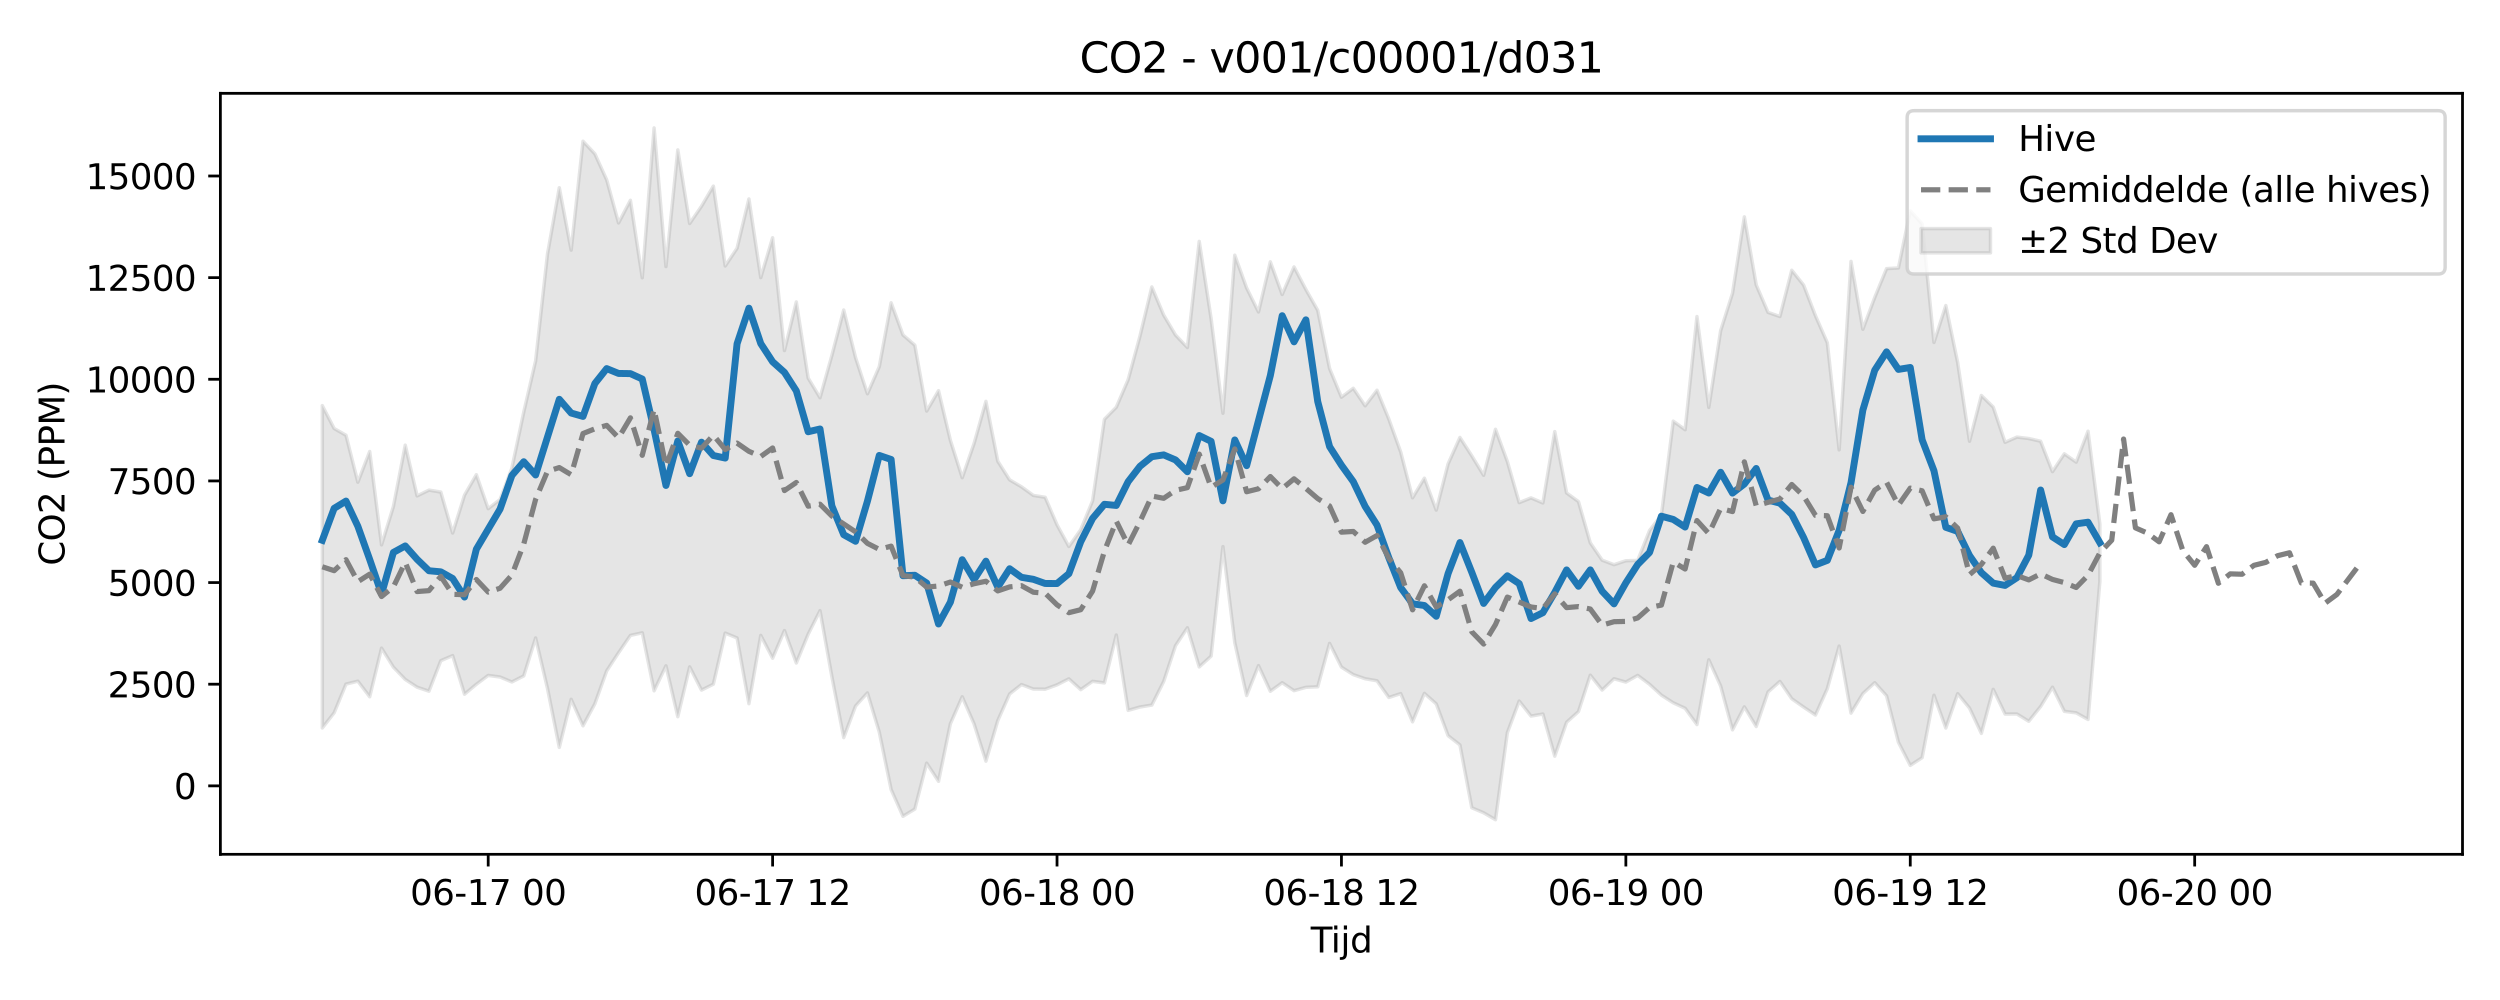 <?xml version="1.0" encoding="utf-8" standalone="no"?>
<!DOCTYPE svg PUBLIC "-//W3C//DTD SVG 1.1//EN"
  "http://www.w3.org/Graphics/SVG/1.1/DTD/svg11.dtd">
<svg xmlns:xlink="http://www.w3.org/1999/xlink" width="720pt" height="288pt" viewBox="0 0 720 288" xmlns="http://www.w3.org/2000/svg" version="1.1">
 <defs>
  <style type="text/css">*{stroke-linejoin: round; stroke-linecap: butt}</style>
 </defs>
 <g id="figure_1">
  <g id="patch_1">
   <path d="M 0 288 
L 720 288 
L 720 0 
L 0 0 
z
" style="fill: #ffffff"/>
  </g>
  <g id="axes_1">
   <g id="patch_2">
    <path d="M 63.47 246.04 
L 709.2 246.04 
L 709.2 26.88 
L 63.47 26.88 
z
" style="fill: #ffffff"/>
   </g>
   <g id="FillBetweenPolyCollection_1">
    <defs>
     <path id="m705ae2a5b0" d="M 92.821 -171.184 
L 92.821 -78.348 
L 96.234 -82.703 
L 99.647 -90.979 
L 103.06 -91.82 
L 106.473 -87.333 
L 109.886 -101.337 
L 113.299 -95.851 
L 116.712 -92.318 
L 120.125 -90.089 
L 123.538 -88.935 
L 126.951 -97.717 
L 130.364 -99.185 
L 133.777 -88.065 
L 137.19 -90.92 
L 140.603 -93.472 
L 144.016 -93.019 
L 147.429 -91.595 
L 150.842 -93.34 
L 154.254 -104.268 
L 157.667 -89.753 
L 161.08 -72.75 
L 164.493 -86.603 
L 167.906 -78.963 
L 171.319 -85.31 
L 174.732 -94.792 
L 178.145 -100.003 
L 181.558 -105.001 
L 184.971 -105.752 
L 188.384 -89.053 
L 191.797 -96.244 
L 195.21 -81.586 
L 198.623 -95.941 
L 202.036 -89.253 
L 205.449 -90.958 
L 208.862 -105.668 
L 212.275 -104.264 
L 215.688 -85.333 
L 219.1 -105.01 
L 222.513 -98.432 
L 225.926 -106.393 
L 229.339 -97.05 
L 232.752 -105.324 
L 236.165 -112.128 
L 239.578 -93.141 
L 242.991 -75.57 
L 246.404 -84.665 
L 249.817 -88.443 
L 253.23 -77.171 
L 256.643 -60.621 
L 260.056 -52.902 
L 263.469 -54.985 
L 266.882 -68.219 
L 270.295 -62.979 
L 273.708 -79.549 
L 277.121 -87.325 
L 280.534 -79.508 
L 283.947 -68.785 
L 287.359 -80.46 
L 290.772 -88.141 
L 294.185 -90.849 
L 297.598 -89.554 
L 301.011 -89.515 
L 304.424 -90.764 
L 307.837 -92.492 
L 311.25 -89.382 
L 314.663 -91.777 
L 318.076 -91.322 
L 321.489 -105.12 
L 324.902 -83.415 
L 328.315 -84.378 
L 331.728 -84.935 
L 335.141 -91.723 
L 338.554 -102.057 
L 341.967 -107.199 
L 345.38 -95.928 
L 348.793 -99.025 
L 352.206 -130.581 
L 355.618 -102.898 
L 359.031 -87.683 
L 362.444 -96.304 
L 365.857 -88.911 
L 369.27 -91.378 
L 372.683 -89.081 
L 376.096 -90.049 
L 379.509 -90.201 
L 382.922 -102.708 
L 386.335 -95.866 
L 389.748 -93.705 
L 393.161 -92.523 
L 396.574 -91.934 
L 399.987 -87.12 
L 403.4 -88.241 
L 406.813 -80.11 
L 410.226 -88.311 
L 413.639 -85.279 
L 417.052 -76.127 
L 420.464 -73.454 
L 423.877 -55.367 
L 427.29 -53.917 
L 430.703 -51.922 
L 434.116 -76.984 
L 437.529 -86.092 
L 440.942 -81.768 
L 444.355 -82.36 
L 447.768 -70.225 
L 451.181 -79.985 
L 454.594 -83.06 
L 458.007 -93.552 
L 461.42 -89.265 
L 464.833 -92.525 
L 468.246 -91.561 
L 471.659 -93.486 
L 475.072 -90.917 
L 478.485 -87.79 
L 481.898 -85.591 
L 485.311 -84.014 
L 488.723 -79.32 
L 492.136 -97.971 
L 495.549 -90.426 
L 498.962 -77.801 
L 502.375 -84.425 
L 505.788 -78.759 
L 509.201 -88.72 
L 512.614 -91.745 
L 516.027 -86.768 
L 519.44 -84.358 
L 522.853 -82.068 
L 526.266 -89.655 
L 529.679 -101.932 
L 533.092 -82.623 
L 536.505 -88.236 
L 539.918 -91.385 
L 543.331 -87.594 
L 546.744 -74.239 
L 550.157 -67.561 
L 553.57 -69.785 
L 556.982 -87.77 
L 560.395 -78.329 
L 563.808 -88.219 
L 567.221 -84.07 
L 570.634 -76.78 
L 574.047 -89.471 
L 577.46 -82.349 
L 580.873 -82.37 
L 584.286 -80.276 
L 587.699 -84.519 
L 591.112 -90.089 
L 594.525 -83.134 
L 597.938 -82.699 
L 601.351 -80.792 
L 604.764 -120.537 
L 604.764 -137.041 
L 604.764 -137.041 
L 601.351 -163.811 
L 597.938 -154.905 
L 594.525 -157.303 
L 591.112 -152.161 
L 587.699 -160.919 
L 584.286 -161.708 
L 580.873 -162.119 
L 577.46 -160.612 
L 574.047 -170.773 
L 570.634 -174.096 
L 567.221 -160.919 
L 563.808 -183.58 
L 560.395 -200.006 
L 556.982 -189.375 
L 553.57 -223.525 
L 550.157 -227.277 
L 546.744 -210.831 
L 543.331 -210.64 
L 539.918 -202.308 
L 536.505 -193.171 
L 533.092 -212.72 
L 529.679 -158.432 
L 526.266 -189.293 
L 522.853 -197.078 
L 519.44 -205.907 
L 516.027 -210.17 
L 512.614 -196.843 
L 509.201 -198.03 
L 505.788 -205.967 
L 502.375 -225.546 
L 498.962 -203.529 
L 495.549 -192.769 
L 492.136 -170.663 
L 488.723 -196.832 
L 485.311 -164.237 
L 481.898 -166.711 
L 478.485 -139.678 
L 475.072 -135.206 
L 471.659 -126.595 
L 468.246 -126.51 
L 464.833 -125.373 
L 461.42 -126.667 
L 458.007 -131.652 
L 454.594 -143.545 
L 451.181 -146.027 
L 447.768 -163.7 
L 444.355 -143.149 
L 440.942 -144.608 
L 437.529 -143.246 
L 434.116 -155.092 
L 430.703 -164.371 
L 427.29 -151.112 
L 423.877 -156.712 
L 420.464 -162.019 
L 417.052 -154.402 
L 413.639 -141.09 
L 410.226 -150.284 
L 406.813 -144.629 
L 403.4 -157.829 
L 399.987 -167.298 
L 396.574 -175.609 
L 393.161 -171.132 
L 389.748 -176.179 
L 386.335 -173.606 
L 382.922 -181.862 
L 379.509 -198.617 
L 376.096 -204.628 
L 372.683 -211.124 
L 369.27 -203.185 
L 365.857 -212.594 
L 362.444 -198.148 
L 359.031 -205.07 
L 355.618 -214.508 
L 352.206 -168.992 
L 348.793 -196.288 
L 345.38 -218.486 
L 341.967 -187.915 
L 338.554 -191.509 
L 335.141 -197.254 
L 331.728 -205.36 
L 328.315 -191.208 
L 324.902 -178.638 
L 321.489 -170.715 
L 318.076 -167.256 
L 314.663 -143.746 
L 311.25 -135.434 
L 307.837 -130.606 
L 304.424 -136.848 
L 301.011 -144.782 
L 297.598 -145.328 
L 294.185 -147.801 
L 290.772 -149.809 
L 287.359 -155.178 
L 283.947 -172.414 
L 280.534 -160.269 
L 277.121 -150.423 
L 273.708 -161.197 
L 270.295 -175.483 
L 266.882 -169.612 
L 263.469 -188.592 
L 260.056 -191.533 
L 256.643 -200.8 
L 253.23 -182.385 
L 249.817 -174.589 
L 246.404 -184.984 
L 242.991 -198.713 
L 239.578 -185.62 
L 236.165 -173.451 
L 232.752 -179.12 
L 229.339 -201.043 
L 225.926 -187.043 
L 222.513 -219.534 
L 219.1 -208.053 
L 215.688 -230.708 
L 212.275 -216.506 
L 208.862 -211.407 
L 205.449 -234.4 
L 202.036 -228.612 
L 198.623 -223.629 
L 195.21 -244.828 
L 191.797 -211.23 
L 188.384 -251.158 
L 184.971 -207.991 
L 181.558 -230.32 
L 178.145 -223.789 
L 174.732 -236.185 
L 171.319 -243.698 
L 167.906 -247.322 
L 164.493 -215.958 
L 161.08 -233.933 
L 157.667 -214.768 
L 154.254 -184.054 
L 150.842 -169.317 
L 147.429 -153.217 
L 144.016 -144.152 
L 140.603 -141.501 
L 137.19 -151.288 
L 133.777 -145.398 
L 130.364 -134.48 
L 126.951 -146.284 
L 123.538 -146.854 
L 120.125 -145.177 
L 116.712 -159.8 
L 113.299 -142.118 
L 109.886 -131.07 
L 106.473 -157.963 
L 103.06 -149.126 
L 99.647 -162.644 
L 96.234 -164.596 
L 92.821 -171.184 
z
" style="stroke: #808080; stroke-opacity: 0.2"/>
    </defs>
    <g clip-path="url(#p46ce4e220f)">
     <use xlink:href="#m705ae2a5b0" x="0" y="288" style="fill: #808080; fill-opacity: 0.2; stroke: #808080; stroke-opacity: 0.2"/>
    </g>
   </g>
   <g id="matplotlib.axis_1">
    <g id="xtick_1">
     <g id="line2d_1">
      <defs>
       <path id="m2dc64f4483" d="M 0 0 
L 0 3.5 
" style="stroke: #000000; stroke-width: 0.8"/>
      </defs>
      <g>
       <use xlink:href="#m2dc64f4483" x="140.603" y="246.04" style="stroke: #000000; stroke-width: 0.8"/>
      </g>
     </g>
     <g id="text_1">
      <!-- 06-17 00 -->
      <g transform="translate(118.122 260.638) scale(0.1 -0.1)">
       <defs>
        <path id="DejaVuSans-30" d="M 2034 4250 
Q 1547 4250 1301 3770 
Q 1056 3291 1056 2328 
Q 1056 1369 1301 889 
Q 1547 409 2034 409 
Q 2525 409 2770 889 
Q 3016 1369 3016 2328 
Q 3016 3291 2770 3770 
Q 2525 4250 2034 4250 
z
M 2034 4750 
Q 2819 4750 3233 4129 
Q 3647 3509 3647 2328 
Q 3647 1150 3233 529 
Q 2819 -91 2034 -91 
Q 1250 -91 836 529 
Q 422 1150 422 2328 
Q 422 3509 836 4129 
Q 1250 4750 2034 4750 
z
" transform="scale(0.016)"/>
        <path id="DejaVuSans-36" d="M 2113 2584 
Q 1688 2584 1439 2293 
Q 1191 2003 1191 1497 
Q 1191 994 1439 701 
Q 1688 409 2113 409 
Q 2538 409 2786 701 
Q 3034 994 3034 1497 
Q 3034 2003 2786 2293 
Q 2538 2584 2113 2584 
z
M 3366 4563 
L 3366 3988 
Q 3128 4100 2886 4159 
Q 2644 4219 2406 4219 
Q 1781 4219 1451 3797 
Q 1122 3375 1075 2522 
Q 1259 2794 1537 2939 
Q 1816 3084 2150 3084 
Q 2853 3084 3261 2657 
Q 3669 2231 3669 1497 
Q 3669 778 3244 343 
Q 2819 -91 2113 -91 
Q 1303 -91 875 529 
Q 447 1150 447 2328 
Q 447 3434 972 4092 
Q 1497 4750 2381 4750 
Q 2619 4750 2861 4703 
Q 3103 4656 3366 4563 
z
" transform="scale(0.016)"/>
        <path id="DejaVuSans-2d" d="M 313 2009 
L 1997 2009 
L 1997 1497 
L 313 1497 
L 313 2009 
z
" transform="scale(0.016)"/>
        <path id="DejaVuSans-31" d="M 794 531 
L 1825 531 
L 1825 4091 
L 703 3866 
L 703 4441 
L 1819 4666 
L 2450 4666 
L 2450 531 
L 3481 531 
L 3481 0 
L 794 0 
L 794 531 
z
" transform="scale(0.016)"/>
        <path id="DejaVuSans-37" d="M 525 4666 
L 3525 4666 
L 3525 4397 
L 1831 0 
L 1172 0 
L 2766 4134 
L 525 4134 
L 525 4666 
z
" transform="scale(0.016)"/>
        <path id="DejaVuSans-20" transform="scale(0.016)"/>
       </defs>
       <use xlink:href="#DejaVuSans-30"/>
       <use xlink:href="#DejaVuSans-36" transform="translate(63.623 0)"/>
       <use xlink:href="#DejaVuSans-2d" transform="translate(127.246 0)"/>
       <use xlink:href="#DejaVuSans-31" transform="translate(163.33 0)"/>
       <use xlink:href="#DejaVuSans-37" transform="translate(226.953 0)"/>
       <use xlink:href="#DejaVuSans-20" transform="translate(290.576 0)"/>
       <use xlink:href="#DejaVuSans-30" transform="translate(322.363 0)"/>
       <use xlink:href="#DejaVuSans-30" transform="translate(385.986 0)"/>
      </g>
     </g>
    </g>
    <g id="xtick_2">
     <g id="line2d_2">
      <g>
       <use xlink:href="#m2dc64f4483" x="222.513" y="246.04" style="stroke: #000000; stroke-width: 0.8"/>
      </g>
     </g>
     <g id="text_2">
      <!-- 06-17 12 -->
      <g transform="translate(200.033 260.638) scale(0.1 -0.1)">
       <defs>
        <path id="DejaVuSans-32" d="M 1228 531 
L 3431 531 
L 3431 0 
L 469 0 
L 469 531 
Q 828 903 1448 1529 
Q 2069 2156 2228 2338 
Q 2531 2678 2651 2914 
Q 2772 3150 2772 3378 
Q 2772 3750 2511 3984 
Q 2250 4219 1831 4219 
Q 1534 4219 1204 4116 
Q 875 4013 500 3803 
L 500 4441 
Q 881 4594 1212 4672 
Q 1544 4750 1819 4750 
Q 2544 4750 2975 4387 
Q 3406 4025 3406 3419 
Q 3406 3131 3298 2873 
Q 3191 2616 2906 2266 
Q 2828 2175 2409 1742 
Q 1991 1309 1228 531 
z
" transform="scale(0.016)"/>
       </defs>
       <use xlink:href="#DejaVuSans-30"/>
       <use xlink:href="#DejaVuSans-36" transform="translate(63.623 0)"/>
       <use xlink:href="#DejaVuSans-2d" transform="translate(127.246 0)"/>
       <use xlink:href="#DejaVuSans-31" transform="translate(163.33 0)"/>
       <use xlink:href="#DejaVuSans-37" transform="translate(226.953 0)"/>
       <use xlink:href="#DejaVuSans-20" transform="translate(290.576 0)"/>
       <use xlink:href="#DejaVuSans-31" transform="translate(322.363 0)"/>
       <use xlink:href="#DejaVuSans-32" transform="translate(385.986 0)"/>
      </g>
     </g>
    </g>
    <g id="xtick_3">
     <g id="line2d_3">
      <g>
       <use xlink:href="#m2dc64f4483" x="304.424" y="246.04" style="stroke: #000000; stroke-width: 0.8"/>
      </g>
     </g>
     <g id="text_3">
      <!-- 06-18 00 -->
      <g transform="translate(281.944 260.638) scale(0.1 -0.1)">
       <defs>
        <path id="DejaVuSans-38" d="M 2034 2216 
Q 1584 2216 1326 1975 
Q 1069 1734 1069 1313 
Q 1069 891 1326 650 
Q 1584 409 2034 409 
Q 2484 409 2743 651 
Q 3003 894 3003 1313 
Q 3003 1734 2745 1975 
Q 2488 2216 2034 2216 
z
M 1403 2484 
Q 997 2584 770 2862 
Q 544 3141 544 3541 
Q 544 4100 942 4425 
Q 1341 4750 2034 4750 
Q 2731 4750 3128 4425 
Q 3525 4100 3525 3541 
Q 3525 3141 3298 2862 
Q 3072 2584 2669 2484 
Q 3125 2378 3379 2068 
Q 3634 1759 3634 1313 
Q 3634 634 3220 271 
Q 2806 -91 2034 -91 
Q 1263 -91 848 271 
Q 434 634 434 1313 
Q 434 1759 690 2068 
Q 947 2378 1403 2484 
z
M 1172 3481 
Q 1172 3119 1398 2916 
Q 1625 2713 2034 2713 
Q 2441 2713 2670 2916 
Q 2900 3119 2900 3481 
Q 2900 3844 2670 4047 
Q 2441 4250 2034 4250 
Q 1625 4250 1398 4047 
Q 1172 3844 1172 3481 
z
" transform="scale(0.016)"/>
       </defs>
       <use xlink:href="#DejaVuSans-30"/>
       <use xlink:href="#DejaVuSans-36" transform="translate(63.623 0)"/>
       <use xlink:href="#DejaVuSans-2d" transform="translate(127.246 0)"/>
       <use xlink:href="#DejaVuSans-31" transform="translate(163.33 0)"/>
       <use xlink:href="#DejaVuSans-38" transform="translate(226.953 0)"/>
       <use xlink:href="#DejaVuSans-20" transform="translate(290.576 0)"/>
       <use xlink:href="#DejaVuSans-30" transform="translate(322.363 0)"/>
       <use xlink:href="#DejaVuSans-30" transform="translate(385.986 0)"/>
      </g>
     </g>
    </g>
    <g id="xtick_4">
     <g id="line2d_4">
      <g>
       <use xlink:href="#m2dc64f4483" x="386.335" y="246.04" style="stroke: #000000; stroke-width: 0.8"/>
      </g>
     </g>
     <g id="text_4">
      <!-- 06-18 12 -->
      <g transform="translate(363.855 260.638) scale(0.1 -0.1)">
       <use xlink:href="#DejaVuSans-30"/>
       <use xlink:href="#DejaVuSans-36" transform="translate(63.623 0)"/>
       <use xlink:href="#DejaVuSans-2d" transform="translate(127.246 0)"/>
       <use xlink:href="#DejaVuSans-31" transform="translate(163.33 0)"/>
       <use xlink:href="#DejaVuSans-38" transform="translate(226.953 0)"/>
       <use xlink:href="#DejaVuSans-20" transform="translate(290.576 0)"/>
       <use xlink:href="#DejaVuSans-31" transform="translate(322.363 0)"/>
       <use xlink:href="#DejaVuSans-32" transform="translate(385.986 0)"/>
      </g>
     </g>
    </g>
    <g id="xtick_5">
     <g id="line2d_5">
      <g>
       <use xlink:href="#m2dc64f4483" x="468.246" y="246.04" style="stroke: #000000; stroke-width: 0.8"/>
      </g>
     </g>
     <g id="text_5">
      <!-- 06-19 00 -->
      <g transform="translate(445.765 260.638) scale(0.1 -0.1)">
       <defs>
        <path id="DejaVuSans-39" d="M 703 97 
L 703 672 
Q 941 559 1184 500 
Q 1428 441 1663 441 
Q 2288 441 2617 861 
Q 2947 1281 2994 2138 
Q 2813 1869 2534 1725 
Q 2256 1581 1919 1581 
Q 1219 1581 811 2004 
Q 403 2428 403 3163 
Q 403 3881 828 4315 
Q 1253 4750 1959 4750 
Q 2769 4750 3195 4129 
Q 3622 3509 3622 2328 
Q 3622 1225 3098 567 
Q 2575 -91 1691 -91 
Q 1453 -91 1209 -44 
Q 966 3 703 97 
z
M 1959 2075 
Q 2384 2075 2632 2365 
Q 2881 2656 2881 3163 
Q 2881 3666 2632 3958 
Q 2384 4250 1959 4250 
Q 1534 4250 1286 3958 
Q 1038 3666 1038 3163 
Q 1038 2656 1286 2365 
Q 1534 2075 1959 2075 
z
" transform="scale(0.016)"/>
       </defs>
       <use xlink:href="#DejaVuSans-30"/>
       <use xlink:href="#DejaVuSans-36" transform="translate(63.623 0)"/>
       <use xlink:href="#DejaVuSans-2d" transform="translate(127.246 0)"/>
       <use xlink:href="#DejaVuSans-31" transform="translate(163.33 0)"/>
       <use xlink:href="#DejaVuSans-39" transform="translate(226.953 0)"/>
       <use xlink:href="#DejaVuSans-20" transform="translate(290.576 0)"/>
       <use xlink:href="#DejaVuSans-30" transform="translate(322.363 0)"/>
       <use xlink:href="#DejaVuSans-30" transform="translate(385.986 0)"/>
      </g>
     </g>
    </g>
    <g id="xtick_6">
     <g id="line2d_6">
      <g>
       <use xlink:href="#m2dc64f4483" x="550.157" y="246.04" style="stroke: #000000; stroke-width: 0.8"/>
      </g>
     </g>
     <g id="text_6">
      <!-- 06-19 12 -->
      <g transform="translate(527.676 260.638) scale(0.1 -0.1)">
       <use xlink:href="#DejaVuSans-30"/>
       <use xlink:href="#DejaVuSans-36" transform="translate(63.623 0)"/>
       <use xlink:href="#DejaVuSans-2d" transform="translate(127.246 0)"/>
       <use xlink:href="#DejaVuSans-31" transform="translate(163.33 0)"/>
       <use xlink:href="#DejaVuSans-39" transform="translate(226.953 0)"/>
       <use xlink:href="#DejaVuSans-20" transform="translate(290.576 0)"/>
       <use xlink:href="#DejaVuSans-31" transform="translate(322.363 0)"/>
       <use xlink:href="#DejaVuSans-32" transform="translate(385.986 0)"/>
      </g>
     </g>
    </g>
    <g id="xtick_7">
     <g id="line2d_7">
      <g>
       <use xlink:href="#m2dc64f4483" x="632.067" y="246.04" style="stroke: #000000; stroke-width: 0.8"/>
      </g>
     </g>
     <g id="text_7">
      <!-- 06-20 00 -->
      <g transform="translate(609.587 260.638) scale(0.1 -0.1)">
       <use xlink:href="#DejaVuSans-30"/>
       <use xlink:href="#DejaVuSans-36" transform="translate(63.623 0)"/>
       <use xlink:href="#DejaVuSans-2d" transform="translate(127.246 0)"/>
       <use xlink:href="#DejaVuSans-32" transform="translate(163.33 0)"/>
       <use xlink:href="#DejaVuSans-30" transform="translate(226.953 0)"/>
       <use xlink:href="#DejaVuSans-20" transform="translate(290.576 0)"/>
       <use xlink:href="#DejaVuSans-30" transform="translate(322.363 0)"/>
       <use xlink:href="#DejaVuSans-30" transform="translate(385.986 0)"/>
      </g>
     </g>
    </g>
    <g id="text_8">
     <!-- Tijd -->
     <g transform="translate(377.485 274.317) scale(0.1 -0.1)">
      <defs>
       <path id="DejaVuSans-54" d="M -19 4666 
L 3928 4666 
L 3928 4134 
L 2272 4134 
L 2272 0 
L 1638 0 
L 1638 4134 
L -19 4134 
L -19 4666 
z
" transform="scale(0.016)"/>
       <path id="DejaVuSans-69" d="M 603 3500 
L 1178 3500 
L 1178 0 
L 603 0 
L 603 3500 
z
M 603 4863 
L 1178 4863 
L 1178 4134 
L 603 4134 
L 603 4863 
z
" transform="scale(0.016)"/>
       <path id="DejaVuSans-6a" d="M 603 3500 
L 1178 3500 
L 1178 -63 
Q 1178 -731 923 -1031 
Q 669 -1331 103 -1331 
L -116 -1331 
L -116 -844 
L 38 -844 
Q 366 -844 484 -692 
Q 603 -541 603 -63 
L 603 3500 
z
M 603 4863 
L 1178 4863 
L 1178 4134 
L 603 4134 
L 603 4863 
z
" transform="scale(0.016)"/>
       <path id="DejaVuSans-64" d="M 2906 2969 
L 2906 4863 
L 3481 4863 
L 3481 0 
L 2906 0 
L 2906 525 
Q 2725 213 2448 61 
Q 2172 -91 1784 -91 
Q 1150 -91 751 415 
Q 353 922 353 1747 
Q 353 2572 751 3078 
Q 1150 3584 1784 3584 
Q 2172 3584 2448 3432 
Q 2725 3281 2906 2969 
z
M 947 1747 
Q 947 1113 1208 752 
Q 1469 391 1925 391 
Q 2381 391 2643 752 
Q 2906 1113 2906 1747 
Q 2906 2381 2643 2742 
Q 2381 3103 1925 3103 
Q 1469 3103 1208 2742 
Q 947 2381 947 1747 
z
" transform="scale(0.016)"/>
      </defs>
      <use xlink:href="#DejaVuSans-54"/>
      <use xlink:href="#DejaVuSans-69" transform="translate(57.959 0)"/>
      <use xlink:href="#DejaVuSans-6a" transform="translate(85.742 0)"/>
      <use xlink:href="#DejaVuSans-64" transform="translate(113.525 0)"/>
     </g>
    </g>
   </g>
   <g id="matplotlib.axis_2">
    <g id="ytick_1">
     <g id="line2d_8">
      <defs>
       <path id="m02e76231f5" d="M 0 0 
L -3.5 0 
" style="stroke: #000000; stroke-width: 0.8"/>
      </defs>
      <g>
       <use xlink:href="#m02e76231f5" x="63.47" y="226.328" style="stroke: #000000; stroke-width: 0.8"/>
      </g>
     </g>
     <g id="text_9">
      <!-- 0 -->
      <g transform="translate(50.108 230.127) scale(0.1 -0.1)">
       <use xlink:href="#DejaVuSans-30"/>
      </g>
     </g>
    </g>
    <g id="ytick_2">
     <g id="line2d_9">
      <g>
       <use xlink:href="#m02e76231f5" x="63.47" y="197.054" style="stroke: #000000; stroke-width: 0.8"/>
      </g>
     </g>
     <g id="text_10">
      <!-- 2500 -->
      <g transform="translate(31.02 200.853) scale(0.1 -0.1)">
       <defs>
        <path id="DejaVuSans-35" d="M 691 4666 
L 3169 4666 
L 3169 4134 
L 1269 4134 
L 1269 2991 
Q 1406 3038 1543 3061 
Q 1681 3084 1819 3084 
Q 2600 3084 3056 2656 
Q 3513 2228 3513 1497 
Q 3513 744 3044 326 
Q 2575 -91 1722 -91 
Q 1428 -91 1123 -41 
Q 819 9 494 109 
L 494 744 
Q 775 591 1075 516 
Q 1375 441 1709 441 
Q 2250 441 2565 725 
Q 2881 1009 2881 1497 
Q 2881 1984 2565 2268 
Q 2250 2553 1709 2553 
Q 1456 2553 1204 2497 
Q 953 2441 691 2322 
L 691 4666 
z
" transform="scale(0.016)"/>
       </defs>
       <use xlink:href="#DejaVuSans-32"/>
       <use xlink:href="#DejaVuSans-35" transform="translate(63.623 0)"/>
       <use xlink:href="#DejaVuSans-30" transform="translate(127.246 0)"/>
       <use xlink:href="#DejaVuSans-30" transform="translate(190.869 0)"/>
      </g>
     </g>
    </g>
    <g id="ytick_3">
     <g id="line2d_10">
      <g>
       <use xlink:href="#m02e76231f5" x="63.47" y="167.78" style="stroke: #000000; stroke-width: 0.8"/>
      </g>
     </g>
     <g id="text_11">
      <!-- 5000 -->
      <g transform="translate(31.02 171.579) scale(0.1 -0.1)">
       <use xlink:href="#DejaVuSans-35"/>
       <use xlink:href="#DejaVuSans-30" transform="translate(63.623 0)"/>
       <use xlink:href="#DejaVuSans-30" transform="translate(127.246 0)"/>
       <use xlink:href="#DejaVuSans-30" transform="translate(190.869 0)"/>
      </g>
     </g>
    </g>
    <g id="ytick_4">
     <g id="line2d_11">
      <g>
       <use xlink:href="#m02e76231f5" x="63.47" y="138.506" style="stroke: #000000; stroke-width: 0.8"/>
      </g>
     </g>
     <g id="text_12">
      <!-- 7500 -->
      <g transform="translate(31.02 142.306) scale(0.1 -0.1)">
       <use xlink:href="#DejaVuSans-37"/>
       <use xlink:href="#DejaVuSans-35" transform="translate(63.623 0)"/>
       <use xlink:href="#DejaVuSans-30" transform="translate(127.246 0)"/>
       <use xlink:href="#DejaVuSans-30" transform="translate(190.869 0)"/>
      </g>
     </g>
    </g>
    <g id="ytick_5">
     <g id="line2d_12">
      <g>
       <use xlink:href="#m02e76231f5" x="63.47" y="109.233" style="stroke: #000000; stroke-width: 0.8"/>
      </g>
     </g>
     <g id="text_13">
      <!-- 10000 -->
      <g transform="translate(24.657 113.032) scale(0.1 -0.1)">
       <use xlink:href="#DejaVuSans-31"/>
       <use xlink:href="#DejaVuSans-30" transform="translate(63.623 0)"/>
       <use xlink:href="#DejaVuSans-30" transform="translate(127.246 0)"/>
       <use xlink:href="#DejaVuSans-30" transform="translate(190.869 0)"/>
       <use xlink:href="#DejaVuSans-30" transform="translate(254.492 0)"/>
      </g>
     </g>
    </g>
    <g id="ytick_6">
     <g id="line2d_13">
      <g>
       <use xlink:href="#m02e76231f5" x="63.47" y="79.959" style="stroke: #000000; stroke-width: 0.8"/>
      </g>
     </g>
     <g id="text_14">
      <!-- 12500 -->
      <g transform="translate(24.657 83.758) scale(0.1 -0.1)">
       <use xlink:href="#DejaVuSans-31"/>
       <use xlink:href="#DejaVuSans-32" transform="translate(63.623 0)"/>
       <use xlink:href="#DejaVuSans-35" transform="translate(127.246 0)"/>
       <use xlink:href="#DejaVuSans-30" transform="translate(190.869 0)"/>
       <use xlink:href="#DejaVuSans-30" transform="translate(254.492 0)"/>
      </g>
     </g>
    </g>
    <g id="ytick_7">
     <g id="line2d_14">
      <g>
       <use xlink:href="#m02e76231f5" x="63.47" y="50.685" style="stroke: #000000; stroke-width: 0.8"/>
      </g>
     </g>
     <g id="text_15">
      <!-- 15000 -->
      <g transform="translate(24.657 54.484) scale(0.1 -0.1)">
       <use xlink:href="#DejaVuSans-31"/>
       <use xlink:href="#DejaVuSans-35" transform="translate(63.623 0)"/>
       <use xlink:href="#DejaVuSans-30" transform="translate(127.246 0)"/>
       <use xlink:href="#DejaVuSans-30" transform="translate(190.869 0)"/>
       <use xlink:href="#DejaVuSans-30" transform="translate(254.492 0)"/>
      </g>
     </g>
    </g>
    <g id="text_16">
     <!-- CO2 (PPM) -->
     <g transform="translate(18.578 162.903) rotate(-90) scale(0.1 -0.1)">
      <defs>
       <path id="DejaVuSans-43" d="M 4122 4306 
L 4122 3641 
Q 3803 3938 3442 4084 
Q 3081 4231 2675 4231 
Q 1875 4231 1450 3742 
Q 1025 3253 1025 2328 
Q 1025 1406 1450 917 
Q 1875 428 2675 428 
Q 3081 428 3442 575 
Q 3803 722 4122 1019 
L 4122 359 
Q 3791 134 3420 21 
Q 3050 -91 2638 -91 
Q 1578 -91 968 557 
Q 359 1206 359 2328 
Q 359 3453 968 4101 
Q 1578 4750 2638 4750 
Q 3056 4750 3426 4639 
Q 3797 4528 4122 4306 
z
" transform="scale(0.016)"/>
       <path id="DejaVuSans-4f" d="M 2522 4238 
Q 1834 4238 1429 3725 
Q 1025 3213 1025 2328 
Q 1025 1447 1429 934 
Q 1834 422 2522 422 
Q 3209 422 3611 934 
Q 4013 1447 4013 2328 
Q 4013 3213 3611 3725 
Q 3209 4238 2522 4238 
z
M 2522 4750 
Q 3503 4750 4090 4092 
Q 4678 3434 4678 2328 
Q 4678 1225 4090 567 
Q 3503 -91 2522 -91 
Q 1538 -91 948 565 
Q 359 1222 359 2328 
Q 359 3434 948 4092 
Q 1538 4750 2522 4750 
z
" transform="scale(0.016)"/>
       <path id="DejaVuSans-28" d="M 1984 4856 
Q 1566 4138 1362 3434 
Q 1159 2731 1159 2009 
Q 1159 1288 1364 580 
Q 1569 -128 1984 -844 
L 1484 -844 
Q 1016 -109 783 600 
Q 550 1309 550 2009 
Q 550 2706 781 3412 
Q 1013 4119 1484 4856 
L 1984 4856 
z
" transform="scale(0.016)"/>
       <path id="DejaVuSans-50" d="M 1259 4147 
L 1259 2394 
L 2053 2394 
Q 2494 2394 2734 2622 
Q 2975 2850 2975 3272 
Q 2975 3691 2734 3919 
Q 2494 4147 2053 4147 
L 1259 4147 
z
M 628 4666 
L 2053 4666 
Q 2838 4666 3239 4311 
Q 3641 3956 3641 3272 
Q 3641 2581 3239 2228 
Q 2838 1875 2053 1875 
L 1259 1875 
L 1259 0 
L 628 0 
L 628 4666 
z
" transform="scale(0.016)"/>
       <path id="DejaVuSans-4d" d="M 628 4666 
L 1569 4666 
L 2759 1491 
L 3956 4666 
L 4897 4666 
L 4897 0 
L 4281 0 
L 4281 4097 
L 3078 897 
L 2444 897 
L 1241 4097 
L 1241 0 
L 628 0 
L 628 4666 
z
" transform="scale(0.016)"/>
       <path id="DejaVuSans-29" d="M 513 4856 
L 1013 4856 
Q 1481 4119 1714 3412 
Q 1947 2706 1947 2009 
Q 1947 1309 1714 600 
Q 1481 -109 1013 -844 
L 513 -844 
Q 928 -128 1133 580 
Q 1338 1288 1338 2009 
Q 1338 2731 1133 3434 
Q 928 4138 513 4856 
z
" transform="scale(0.016)"/>
      </defs>
      <use xlink:href="#DejaVuSans-43"/>
      <use xlink:href="#DejaVuSans-4f" transform="translate(69.824 0)"/>
      <use xlink:href="#DejaVuSans-32" transform="translate(148.535 0)"/>
      <use xlink:href="#DejaVuSans-20" transform="translate(212.158 0)"/>
      <use xlink:href="#DejaVuSans-28" transform="translate(243.945 0)"/>
      <use xlink:href="#DejaVuSans-50" transform="translate(282.959 0)"/>
      <use xlink:href="#DejaVuSans-50" transform="translate(343.262 0)"/>
      <use xlink:href="#DejaVuSans-4d" transform="translate(403.564 0)"/>
      <use xlink:href="#DejaVuSans-29" transform="translate(489.844 0)"/>
     </g>
    </g>
   </g>
   <g id="line2d_15">
    <path d="M 92.821 155.608 
L 96.234 146.403 
L 99.647 144.31 
L 103.06 151.566 
L 106.473 161.125 
L 109.886 171.053 
L 113.299 159.096 
L 116.712 157.23 
L 120.125 161.082 
L 123.538 164.377 
L 126.951 164.689 
L 130.364 166.605 
L 133.777 171.949 
L 137.19 158.167 
L 144.016 146.621 
L 147.429 136.914 
L 150.842 132.983 
L 154.254 136.793 
L 161.08 115.002 
L 164.493 118.959 
L 167.906 119.927 
L 171.319 110.45 
L 174.732 106.157 
L 178.145 107.55 
L 181.558 107.601 
L 184.971 109.166 
L 188.384 123.78 
L 191.797 139.81 
L 195.21 127.004 
L 198.623 136.422 
L 202.036 127.347 
L 205.449 131.188 
L 208.862 131.922 
L 212.275 99.01 
L 215.688 88.761 
L 219.1 98.948 
L 222.513 104.19 
L 225.926 107.246 
L 229.339 112.566 
L 232.752 124.346 
L 236.165 123.55 
L 239.578 145.692 
L 242.991 153.994 
L 246.404 155.887 
L 249.817 144.349 
L 253.23 131.165 
L 256.643 132.332 
L 260.056 165.805 
L 263.469 165.676 
L 266.882 167.917 
L 270.295 179.704 
L 273.708 173.432 
L 277.121 161.199 
L 280.534 166.929 
L 283.947 161.617 
L 287.359 169.096 
L 290.772 163.799 
L 294.185 166.266 
L 297.598 166.84 
L 301.011 168.046 
L 304.424 168.053 
L 307.837 165.22 
L 311.25 156.032 
L 314.663 149.303 
L 318.076 145.236 
L 321.489 145.571 
L 324.902 138.717 
L 328.315 134.295 
L 331.728 131.528 
L 335.141 131.008 
L 338.554 132.46 
L 341.967 135.856 
L 345.38 125.439 
L 348.793 127.105 
L 352.206 144.24 
L 355.618 126.707 
L 359.031 134.111 
L 365.857 108.155 
L 369.27 90.927 
L 372.683 98.444 
L 376.096 92.117 
L 379.509 115.649 
L 382.922 128.631 
L 386.335 133.967 
L 389.748 138.717 
L 393.161 145.848 
L 396.574 151.207 
L 399.987 160.653 
L 403.4 169.217 
L 406.813 173.893 
L 410.226 174.388 
L 413.639 177.487 
L 417.052 165.185 
L 420.464 156.258 
L 423.877 164.833 
L 427.29 173.787 
L 430.703 169.178 
L 434.116 165.825 
L 437.529 168.081 
L 440.942 178.135 
L 444.355 176.453 
L 447.768 170.606 
L 451.181 164.142 
L 454.594 168.846 
L 458.007 164.131 
L 461.42 170.274 
L 464.833 173.908 
L 468.246 167.862 
L 471.659 162.566 
L 475.072 159.111 
L 478.485 148.662 
L 481.898 149.595 
L 485.311 151.789 
L 488.723 140.396 
L 492.136 141.988 
L 495.549 136.016 
L 498.962 142.011 
L 502.375 139.389 
L 505.788 134.923 
L 509.201 144.022 
L 512.614 144.908 
L 516.027 148.149 
L 519.44 154.818 
L 522.853 162.694 
L 526.266 161.383 
L 529.679 152.718 
L 533.092 139.01 
L 536.505 118.101 
L 539.918 106.633 
L 543.331 101.337 
L 546.744 106.387 
L 550.157 105.837 
L 553.57 126.656 
L 556.982 135.579 
L 560.395 151.867 
L 563.808 153.038 
L 567.221 159.989 
L 570.634 164.919 
L 574.047 167.944 
L 577.46 168.6 
L 580.873 166.371 
L 584.286 159.892 
L 587.699 141.125 
L 591.112 154.623 
L 594.525 156.836 
L 597.938 150.868 
L 601.351 150.392 
L 604.764 156.293 
L 604.764 156.293 
" clip-path="url(#p46ce4e220f)" style="fill: none; stroke: #1f77b4; stroke-width: 2; stroke-linecap: square"/>
   </g>
   <g id="line2d_16">
    <path d="M 92.821 163.234 
L 96.234 164.35 
L 99.647 161.189 
L 103.06 167.527 
L 106.473 165.352 
L 109.886 171.797 
L 113.299 169.016 
L 116.712 161.941 
L 120.125 170.367 
L 123.538 170.105 
L 126.951 165.999 
L 130.364 171.168 
L 133.777 171.269 
L 137.19 166.896 
L 140.603 170.514 
L 144.016 169.414 
L 147.429 165.594 
L 150.842 156.672 
L 154.254 143.839 
L 157.667 135.74 
L 161.08 134.659 
L 164.493 136.72 
L 167.906 124.858 
L 171.319 123.496 
L 174.732 122.511 
L 178.145 126.104 
L 181.558 120.34 
L 184.971 131.128 
L 188.384 117.894 
L 191.797 134.263 
L 195.21 124.793 
L 198.623 128.215 
L 202.036 129.067 
L 205.449 125.321 
L 208.862 129.463 
L 212.275 127.615 
L 215.688 129.979 
L 219.1 131.468 
L 222.513 129.017 
L 225.926 141.282 
L 229.339 138.954 
L 232.752 145.778 
L 236.165 145.21 
L 239.578 148.619 
L 246.404 153.176 
L 249.817 156.484 
L 253.23 158.222 
L 256.643 157.29 
L 260.056 165.782 
L 263.469 166.212 
L 266.882 169.084 
L 270.295 168.769 
L 273.708 167.627 
L 277.121 169.126 
L 280.534 168.111 
L 283.947 167.4 
L 287.359 170.181 
L 290.772 169.025 
L 294.185 168.675 
L 297.598 170.559 
L 301.011 170.851 
L 304.424 174.194 
L 307.837 176.451 
L 311.25 175.592 
L 314.663 170.239 
L 318.076 158.711 
L 321.489 150.083 
L 324.902 156.974 
L 328.315 150.207 
L 331.728 142.852 
L 335.141 143.511 
L 338.554 141.217 
L 341.967 140.443 
L 345.38 130.793 
L 348.793 140.344 
L 352.206 138.214 
L 355.618 129.297 
L 359.031 141.623 
L 362.444 140.774 
L 365.857 137.247 
L 369.27 140.719 
L 372.683 137.898 
L 376.096 140.661 
L 379.509 143.591 
L 382.922 145.715 
L 386.335 153.264 
L 389.748 153.058 
L 393.161 156.173 
L 396.574 154.228 
L 399.987 160.791 
L 403.4 164.965 
L 406.813 175.631 
L 410.226 168.703 
L 413.639 174.815 
L 417.052 172.736 
L 420.464 170.264 
L 423.877 181.961 
L 427.29 185.486 
L 430.703 179.853 
L 434.116 171.962 
L 440.942 174.812 
L 444.355 175.245 
L 447.768 171.038 
L 451.181 174.994 
L 454.594 174.698 
L 458.007 175.398 
L 461.42 180.034 
L 464.833 179.051 
L 468.246 178.965 
L 471.659 177.96 
L 475.072 174.939 
L 478.485 174.266 
L 481.898 161.849 
L 485.311 163.874 
L 488.723 149.924 
L 492.136 153.683 
L 495.549 146.403 
L 498.962 147.335 
L 502.375 133.015 
L 505.788 145.637 
L 512.614 143.706 
L 516.027 139.531 
L 519.44 142.868 
L 522.853 148.427 
L 526.266 148.526 
L 529.679 157.818 
L 533.092 140.329 
L 536.505 147.297 
L 539.918 141.153 
L 543.331 138.883 
L 546.744 145.465 
L 550.157 140.581 
L 553.57 141.345 
L 556.982 149.428 
L 560.395 148.833 
L 563.808 152.101 
L 567.221 165.505 
L 570.634 162.562 
L 574.047 157.878 
L 577.46 166.519 
L 580.873 165.755 
L 584.286 167.008 
L 587.699 165.281 
L 591.112 166.875 
L 594.525 167.782 
L 597.938 169.198 
L 601.351 165.698 
L 604.764 159.211 
L 608.177 155.579 
L 611.59 126.446 
L 615.003 152.019 
L 618.416 153.518 
L 621.828 156.039 
L 625.241 148.233 
L 628.654 158.561 
L 632.067 162.8 
L 635.48 157.441 
L 638.893 167.975 
L 642.306 165.274 
L 645.719 165.38 
L 649.132 162.815 
L 652.545 161.964 
L 655.958 160.04 
L 659.371 159.197 
L 662.784 167.891 
L 666.197 167.944 
L 669.61 173.729 
L 673.023 171.203 
L 679.849 162.16 
L 679.849 162.16 
" clip-path="url(#p46ce4e220f)" style="fill: none; stroke-dasharray: 5.55,2.4; stroke-dashoffset: 0; stroke: #808080; stroke-width: 1.5"/>
   </g>
   <g id="patch_3">
    <path d="M 63.47 246.04 
L 63.47 26.88 
" style="fill: none; stroke: #000000; stroke-width: 0.8; stroke-linejoin: miter; stroke-linecap: square"/>
   </g>
   <g id="patch_4">
    <path d="M 709.2 246.04 
L 709.2 26.88 
" style="fill: none; stroke: #000000; stroke-width: 0.8; stroke-linejoin: miter; stroke-linecap: square"/>
   </g>
   <g id="patch_5">
    <path d="M 63.47 246.04 
L 709.2 246.04 
" style="fill: none; stroke: #000000; stroke-width: 0.8; stroke-linejoin: miter; stroke-linecap: square"/>
   </g>
   <g id="patch_6">
    <path d="M 63.47 26.88 
L 709.2 26.88 
" style="fill: none; stroke: #000000; stroke-width: 0.8; stroke-linejoin: miter; stroke-linecap: square"/>
   </g>
   <g id="text_17">
    <!-- CO2 - v001/c00001/d031 -->
    <g transform="translate(310.932 20.88) scale(0.12 -0.12)">
     <defs>
      <path id="DejaVuSans-76" d="M 191 3500 
L 800 3500 
L 1894 563 
L 2988 3500 
L 3597 3500 
L 2284 0 
L 1503 0 
L 191 3500 
z
" transform="scale(0.016)"/>
      <path id="DejaVuSans-2f" d="M 1625 4666 
L 2156 4666 
L 531 -594 
L 0 -594 
L 1625 4666 
z
" transform="scale(0.016)"/>
      <path id="DejaVuSans-63" d="M 3122 3366 
L 3122 2828 
Q 2878 2963 2633 3030 
Q 2388 3097 2138 3097 
Q 1578 3097 1268 2742 
Q 959 2388 959 1747 
Q 959 1106 1268 751 
Q 1578 397 2138 397 
Q 2388 397 2633 464 
Q 2878 531 3122 666 
L 3122 134 
Q 2881 22 2623 -34 
Q 2366 -91 2075 -91 
Q 1284 -91 818 406 
Q 353 903 353 1747 
Q 353 2603 823 3093 
Q 1294 3584 2113 3584 
Q 2378 3584 2631 3529 
Q 2884 3475 3122 3366 
z
" transform="scale(0.016)"/>
      <path id="DejaVuSans-33" d="M 2597 2516 
Q 3050 2419 3304 2112 
Q 3559 1806 3559 1356 
Q 3559 666 3084 287 
Q 2609 -91 1734 -91 
Q 1441 -91 1130 -33 
Q 819 25 488 141 
L 488 750 
Q 750 597 1062 519 
Q 1375 441 1716 441 
Q 2309 441 2620 675 
Q 2931 909 2931 1356 
Q 2931 1769 2642 2001 
Q 2353 2234 1838 2234 
L 1294 2234 
L 1294 2753 
L 1863 2753 
Q 2328 2753 2575 2939 
Q 2822 3125 2822 3475 
Q 2822 3834 2567 4026 
Q 2313 4219 1838 4219 
Q 1578 4219 1281 4162 
Q 984 4106 628 3988 
L 628 4550 
Q 988 4650 1302 4700 
Q 1616 4750 1894 4750 
Q 2613 4750 3031 4423 
Q 3450 4097 3450 3541 
Q 3450 3153 3228 2886 
Q 3006 2619 2597 2516 
z
" transform="scale(0.016)"/>
     </defs>
     <use xlink:href="#DejaVuSans-43"/>
     <use xlink:href="#DejaVuSans-4f" transform="translate(69.824 0)"/>
     <use xlink:href="#DejaVuSans-32" transform="translate(148.535 0)"/>
     <use xlink:href="#DejaVuSans-20" transform="translate(212.158 0)"/>
     <use xlink:href="#DejaVuSans-2d" transform="translate(243.945 0)"/>
     <use xlink:href="#DejaVuSans-20" transform="translate(280.029 0)"/>
     <use xlink:href="#DejaVuSans-76" transform="translate(311.816 0)"/>
     <use xlink:href="#DejaVuSans-30" transform="translate(370.996 0)"/>
     <use xlink:href="#DejaVuSans-30" transform="translate(434.619 0)"/>
     <use xlink:href="#DejaVuSans-31" transform="translate(498.242 0)"/>
     <use xlink:href="#DejaVuSans-2f" transform="translate(561.865 0)"/>
     <use xlink:href="#DejaVuSans-63" transform="translate(595.557 0)"/>
     <use xlink:href="#DejaVuSans-30" transform="translate(650.537 0)"/>
     <use xlink:href="#DejaVuSans-30" transform="translate(714.16 0)"/>
     <use xlink:href="#DejaVuSans-30" transform="translate(777.783 0)"/>
     <use xlink:href="#DejaVuSans-30" transform="translate(841.406 0)"/>
     <use xlink:href="#DejaVuSans-31" transform="translate(905.029 0)"/>
     <use xlink:href="#DejaVuSans-2f" transform="translate(968.652 0)"/>
     <use xlink:href="#DejaVuSans-64" transform="translate(1002.344 0)"/>
     <use xlink:href="#DejaVuSans-30" transform="translate(1065.82 0)"/>
     <use xlink:href="#DejaVuSans-33" transform="translate(1129.443 0)"/>
     <use xlink:href="#DejaVuSans-31" transform="translate(1193.066 0)"/>
    </g>
   </g>
   <g id="legend_1">
    <g id="patch_7">
     <path d="M 551.256 78.914 
L 702.2 78.914 
Q 704.2 78.914 704.2 76.914 
L 704.2 33.88 
Q 704.2 31.88 702.2 31.88 
L 551.256 31.88 
Q 549.256 31.88 549.256 33.88 
L 549.256 76.914 
Q 549.256 78.914 551.256 78.914 
z
" style="fill: #ffffff; opacity: 0.8; stroke: #cccccc; stroke-linejoin: miter"/>
    </g>
    <g id="line2d_17">
     <path d="M 553.256 39.978 
L 563.256 39.978 
L 573.256 39.978 
" style="fill: none; stroke: #1f77b4; stroke-width: 2; stroke-linecap: square"/>
    </g>
    <g id="text_18">
     <!-- Hive -->
     <g transform="translate(581.256 43.478) scale(0.1 -0.1)">
      <defs>
       <path id="DejaVuSans-48" d="M 628 4666 
L 1259 4666 
L 1259 2753 
L 3553 2753 
L 3553 4666 
L 4184 4666 
L 4184 0 
L 3553 0 
L 3553 2222 
L 1259 2222 
L 1259 0 
L 628 0 
L 628 4666 
z
" transform="scale(0.016)"/>
       <path id="DejaVuSans-65" d="M 3597 1894 
L 3597 1613 
L 953 1613 
Q 991 1019 1311 708 
Q 1631 397 2203 397 
Q 2534 397 2845 478 
Q 3156 559 3463 722 
L 3463 178 
Q 3153 47 2828 -22 
Q 2503 -91 2169 -91 
Q 1331 -91 842 396 
Q 353 884 353 1716 
Q 353 2575 817 3079 
Q 1281 3584 2069 3584 
Q 2775 3584 3186 3129 
Q 3597 2675 3597 1894 
z
M 3022 2063 
Q 3016 2534 2758 2815 
Q 2500 3097 2075 3097 
Q 1594 3097 1305 2825 
Q 1016 2553 972 2059 
L 3022 2063 
z
" transform="scale(0.016)"/>
      </defs>
      <use xlink:href="#DejaVuSans-48"/>
      <use xlink:href="#DejaVuSans-69" transform="translate(75.195 0)"/>
      <use xlink:href="#DejaVuSans-76" transform="translate(102.979 0)"/>
      <use xlink:href="#DejaVuSans-65" transform="translate(162.158 0)"/>
     </g>
    </g>
    <g id="line2d_18">
     <path d="M 553.256 54.657 
L 563.256 54.657 
L 573.256 54.657 
" style="fill: none; stroke-dasharray: 5.55,2.4; stroke-dashoffset: 0; stroke: #808080; stroke-width: 1.5"/>
    </g>
    <g id="text_19">
     <!-- Gemiddelde (alle hives) -->
     <g transform="translate(581.256 58.157) scale(0.1 -0.1)">
      <defs>
       <path id="DejaVuSans-47" d="M 3809 666 
L 3809 1919 
L 2778 1919 
L 2778 2438 
L 4434 2438 
L 4434 434 
Q 4069 175 3628 42 
Q 3188 -91 2688 -91 
Q 1594 -91 976 548 
Q 359 1188 359 2328 
Q 359 3472 976 4111 
Q 1594 4750 2688 4750 
Q 3144 4750 3555 4637 
Q 3966 4525 4313 4306 
L 4313 3634 
Q 3963 3931 3569 4081 
Q 3175 4231 2741 4231 
Q 1884 4231 1454 3753 
Q 1025 3275 1025 2328 
Q 1025 1384 1454 906 
Q 1884 428 2741 428 
Q 3075 428 3337 486 
Q 3600 544 3809 666 
z
" transform="scale(0.016)"/>
       <path id="DejaVuSans-6d" d="M 3328 2828 
Q 3544 3216 3844 3400 
Q 4144 3584 4550 3584 
Q 5097 3584 5394 3201 
Q 5691 2819 5691 2113 
L 5691 0 
L 5113 0 
L 5113 2094 
Q 5113 2597 4934 2840 
Q 4756 3084 4391 3084 
Q 3944 3084 3684 2787 
Q 3425 2491 3425 1978 
L 3425 0 
L 2847 0 
L 2847 2094 
Q 2847 2600 2669 2842 
Q 2491 3084 2119 3084 
Q 1678 3084 1418 2786 
Q 1159 2488 1159 1978 
L 1159 0 
L 581 0 
L 581 3500 
L 1159 3500 
L 1159 2956 
Q 1356 3278 1631 3431 
Q 1906 3584 2284 3584 
Q 2666 3584 2933 3390 
Q 3200 3197 3328 2828 
z
" transform="scale(0.016)"/>
       <path id="DejaVuSans-6c" d="M 603 4863 
L 1178 4863 
L 1178 0 
L 603 0 
L 603 4863 
z
" transform="scale(0.016)"/>
       <path id="DejaVuSans-61" d="M 2194 1759 
Q 1497 1759 1228 1600 
Q 959 1441 959 1056 
Q 959 750 1161 570 
Q 1363 391 1709 391 
Q 2188 391 2477 730 
Q 2766 1069 2766 1631 
L 2766 1759 
L 2194 1759 
z
M 3341 1997 
L 3341 0 
L 2766 0 
L 2766 531 
Q 2569 213 2275 61 
Q 1981 -91 1556 -91 
Q 1019 -91 701 211 
Q 384 513 384 1019 
Q 384 1609 779 1909 
Q 1175 2209 1959 2209 
L 2766 2209 
L 2766 2266 
Q 2766 2663 2505 2880 
Q 2244 3097 1772 3097 
Q 1472 3097 1187 3025 
Q 903 2953 641 2809 
L 641 3341 
Q 956 3463 1253 3523 
Q 1550 3584 1831 3584 
Q 2591 3584 2966 3190 
Q 3341 2797 3341 1997 
z
" transform="scale(0.016)"/>
       <path id="DejaVuSans-68" d="M 3513 2113 
L 3513 0 
L 2938 0 
L 2938 2094 
Q 2938 2591 2744 2837 
Q 2550 3084 2163 3084 
Q 1697 3084 1428 2787 
Q 1159 2491 1159 1978 
L 1159 0 
L 581 0 
L 581 4863 
L 1159 4863 
L 1159 2956 
Q 1366 3272 1645 3428 
Q 1925 3584 2291 3584 
Q 2894 3584 3203 3211 
Q 3513 2838 3513 2113 
z
" transform="scale(0.016)"/>
       <path id="DejaVuSans-73" d="M 2834 3397 
L 2834 2853 
Q 2591 2978 2328 3040 
Q 2066 3103 1784 3103 
Q 1356 3103 1142 2972 
Q 928 2841 928 2578 
Q 928 2378 1081 2264 
Q 1234 2150 1697 2047 
L 1894 2003 
Q 2506 1872 2764 1633 
Q 3022 1394 3022 966 
Q 3022 478 2636 193 
Q 2250 -91 1575 -91 
Q 1294 -91 989 -36 
Q 684 19 347 128 
L 347 722 
Q 666 556 975 473 
Q 1284 391 1588 391 
Q 1994 391 2212 530 
Q 2431 669 2431 922 
Q 2431 1156 2273 1281 
Q 2116 1406 1581 1522 
L 1381 1569 
Q 847 1681 609 1914 
Q 372 2147 372 2553 
Q 372 3047 722 3315 
Q 1072 3584 1716 3584 
Q 2034 3584 2315 3537 
Q 2597 3491 2834 3397 
z
" transform="scale(0.016)"/>
      </defs>
      <use xlink:href="#DejaVuSans-47"/>
      <use xlink:href="#DejaVuSans-65" transform="translate(77.49 0)"/>
      <use xlink:href="#DejaVuSans-6d" transform="translate(139.014 0)"/>
      <use xlink:href="#DejaVuSans-69" transform="translate(236.426 0)"/>
      <use xlink:href="#DejaVuSans-64" transform="translate(264.209 0)"/>
      <use xlink:href="#DejaVuSans-64" transform="translate(327.686 0)"/>
      <use xlink:href="#DejaVuSans-65" transform="translate(391.162 0)"/>
      <use xlink:href="#DejaVuSans-6c" transform="translate(452.686 0)"/>
      <use xlink:href="#DejaVuSans-64" transform="translate(480.469 0)"/>
      <use xlink:href="#DejaVuSans-65" transform="translate(543.945 0)"/>
      <use xlink:href="#DejaVuSans-20" transform="translate(605.469 0)"/>
      <use xlink:href="#DejaVuSans-28" transform="translate(637.256 0)"/>
      <use xlink:href="#DejaVuSans-61" transform="translate(676.27 0)"/>
      <use xlink:href="#DejaVuSans-6c" transform="translate(737.549 0)"/>
      <use xlink:href="#DejaVuSans-6c" transform="translate(765.332 0)"/>
      <use xlink:href="#DejaVuSans-65" transform="translate(793.115 0)"/>
      <use xlink:href="#DejaVuSans-20" transform="translate(854.639 0)"/>
      <use xlink:href="#DejaVuSans-68" transform="translate(886.426 0)"/>
      <use xlink:href="#DejaVuSans-69" transform="translate(949.805 0)"/>
      <use xlink:href="#DejaVuSans-76" transform="translate(977.588 0)"/>
      <use xlink:href="#DejaVuSans-65" transform="translate(1036.768 0)"/>
      <use xlink:href="#DejaVuSans-73" transform="translate(1098.291 0)"/>
      <use xlink:href="#DejaVuSans-29" transform="translate(1150.391 0)"/>
     </g>
    </g>
    <g id="patch_8">
     <path d="M 553.256 72.835 
L 573.256 72.835 
L 573.256 65.835 
L 553.256 65.835 
z
" style="fill: #808080; fill-opacity: 0.2; stroke: #808080; stroke-opacity: 0.2; stroke-linejoin: miter"/>
    </g>
    <g id="text_20">
     <!-- ±2 Std Dev -->
     <g transform="translate(581.256 72.835) scale(0.1 -0.1)">
      <defs>
       <path id="DejaVuSans-b1" d="M 2944 4013 
L 2944 2803 
L 4684 2803 
L 4684 2272 
L 2944 2272 
L 2944 1063 
L 2419 1063 
L 2419 2272 
L 678 2272 
L 678 2803 
L 2419 2803 
L 2419 4013 
L 2944 4013 
z
M 678 531 
L 4684 531 
L 4684 0 
L 678 0 
L 678 531 
z
" transform="scale(0.016)"/>
       <path id="DejaVuSans-53" d="M 3425 4513 
L 3425 3897 
Q 3066 4069 2747 4153 
Q 2428 4238 2131 4238 
Q 1616 4238 1336 4038 
Q 1056 3838 1056 3469 
Q 1056 3159 1242 3001 
Q 1428 2844 1947 2747 
L 2328 2669 
Q 3034 2534 3370 2195 
Q 3706 1856 3706 1288 
Q 3706 609 3251 259 
Q 2797 -91 1919 -91 
Q 1588 -91 1214 -16 
Q 841 59 441 206 
L 441 856 
Q 825 641 1194 531 
Q 1563 422 1919 422 
Q 2459 422 2753 634 
Q 3047 847 3047 1241 
Q 3047 1584 2836 1778 
Q 2625 1972 2144 2069 
L 1759 2144 
Q 1053 2284 737 2584 
Q 422 2884 422 3419 
Q 422 4038 858 4394 
Q 1294 4750 2059 4750 
Q 2388 4750 2728 4690 
Q 3069 4631 3425 4513 
z
" transform="scale(0.016)"/>
       <path id="DejaVuSans-74" d="M 1172 4494 
L 1172 3500 
L 2356 3500 
L 2356 3053 
L 1172 3053 
L 1172 1153 
Q 1172 725 1289 603 
Q 1406 481 1766 481 
L 2356 481 
L 2356 0 
L 1766 0 
Q 1100 0 847 248 
Q 594 497 594 1153 
L 594 3053 
L 172 3053 
L 172 3500 
L 594 3500 
L 594 4494 
L 1172 4494 
z
" transform="scale(0.016)"/>
       <path id="DejaVuSans-44" d="M 1259 4147 
L 1259 519 
L 2022 519 
Q 2988 519 3436 956 
Q 3884 1394 3884 2338 
Q 3884 3275 3436 3711 
Q 2988 4147 2022 4147 
L 1259 4147 
z
M 628 4666 
L 1925 4666 
Q 3281 4666 3915 4102 
Q 4550 3538 4550 2338 
Q 4550 1131 3912 565 
Q 3275 0 1925 0 
L 628 0 
L 628 4666 
z
" transform="scale(0.016)"/>
      </defs>
      <use xlink:href="#DejaVuSans-b1"/>
      <use xlink:href="#DejaVuSans-32" transform="translate(83.789 0)"/>
      <use xlink:href="#DejaVuSans-20" transform="translate(147.412 0)"/>
      <use xlink:href="#DejaVuSans-53" transform="translate(179.199 0)"/>
      <use xlink:href="#DejaVuSans-74" transform="translate(242.676 0)"/>
      <use xlink:href="#DejaVuSans-64" transform="translate(281.885 0)"/>
      <use xlink:href="#DejaVuSans-20" transform="translate(345.361 0)"/>
      <use xlink:href="#DejaVuSans-44" transform="translate(377.148 0)"/>
      <use xlink:href="#DejaVuSans-65" transform="translate(454.15 0)"/>
      <use xlink:href="#DejaVuSans-76" transform="translate(515.674 0)"/>
     </g>
    </g>
   </g>
  </g>
 </g>
 <defs>
  <clipPath id="p46ce4e220f">
   <rect x="63.47" y="26.88" width="645.73" height="219.16"/>
  </clipPath>
 </defs>
</svg>
